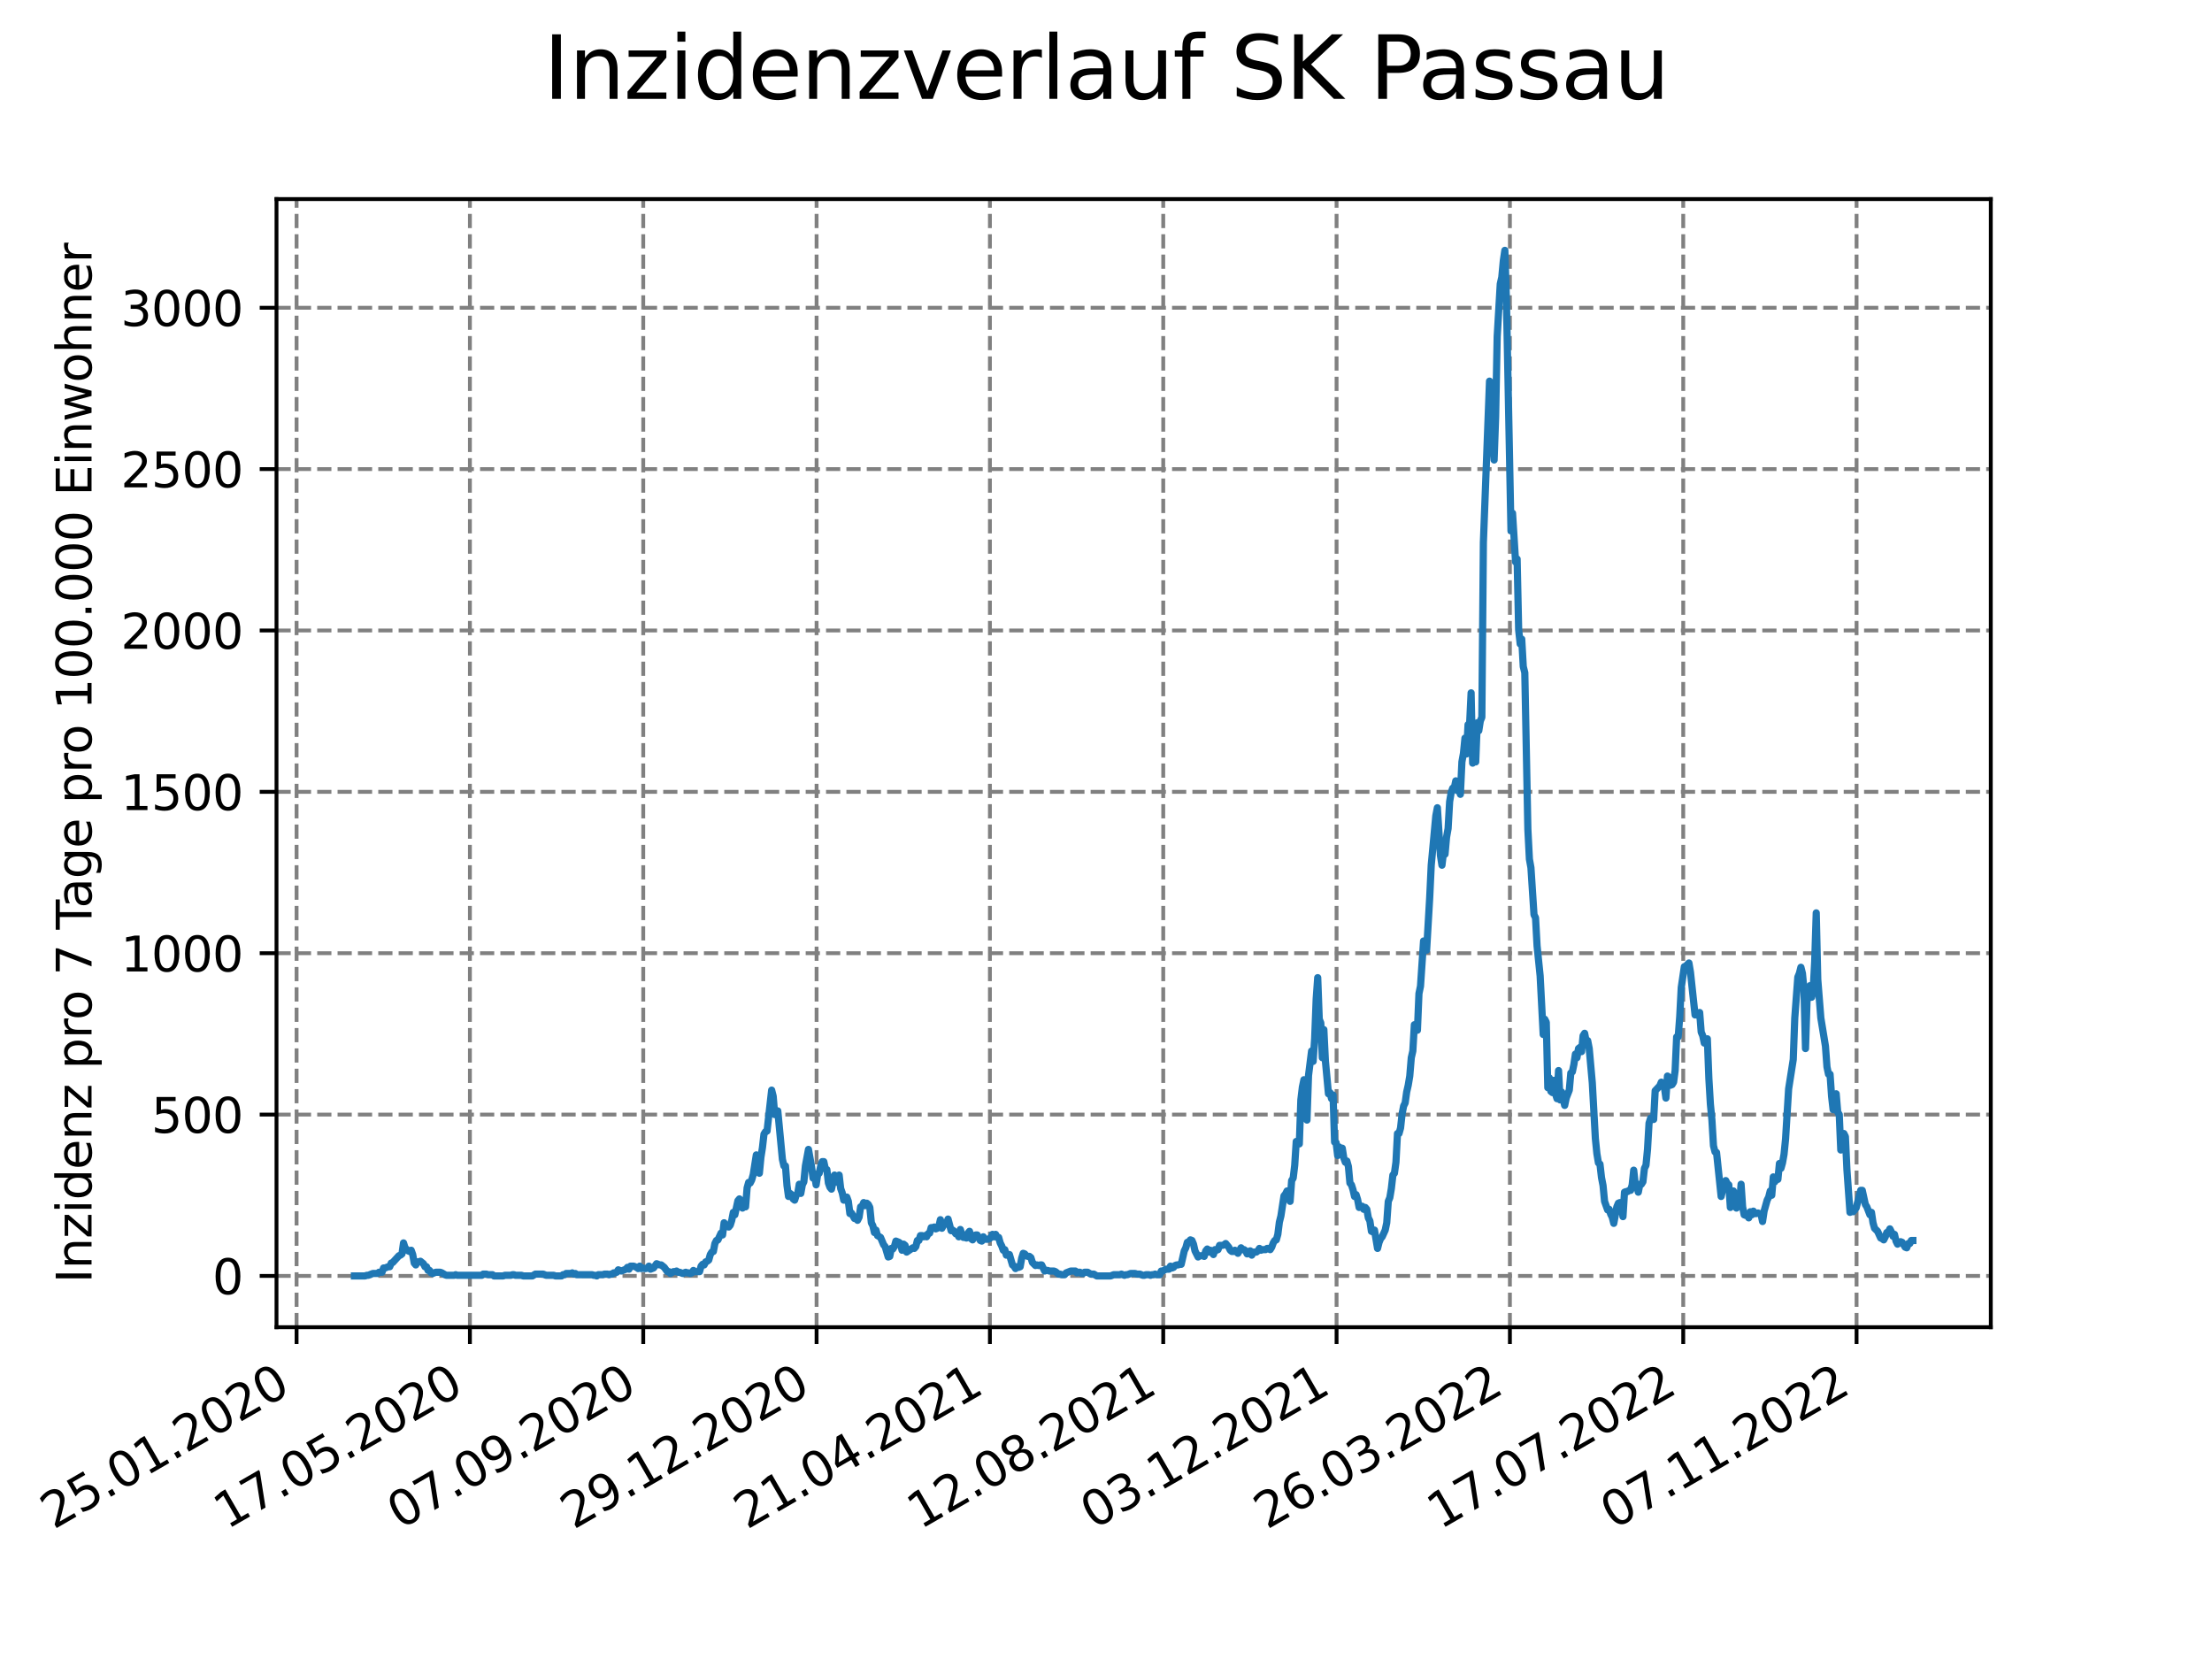 <?xml version="1.0" encoding="utf-8" standalone="no"?>
<!DOCTYPE svg PUBLIC "-//W3C//DTD SVG 1.1//EN"
  "http://www.w3.org/Graphics/SVG/1.1/DTD/svg11.dtd">
<svg xmlns:xlink="http://www.w3.org/1999/xlink" width="460.8pt" height="345.6pt" viewBox="0 0 460.8 345.6" xmlns="http://www.w3.org/2000/svg" version="1.1">
 <defs>
  <style type="text/css">*{stroke-linejoin: round; stroke-linecap: butt}</style>
 </defs>
 <g id="figure_1">
  <g id="patch_1">
   <path d="M 0 345.6 
L 460.8 345.6 
L 460.8 0 
L 0 0 
z
" style="fill: #ffffff"/>
  </g>
  <g id="axes_1">
   <g id="patch_2">
    <path d="M 57.6 276.48 
L 414.72 276.48 
L 414.72 41.472 
L 57.6 41.472 
z
" style="fill: #ffffff"/>
   </g>
   <g id="matplotlib.axis_1">
    <g id="xtick_1">
     <g id="line2d_1">
      <path d="M 61.783 276.48 
L 61.783 41.472 
" clip-path="url(#p99018f2824)" style="fill: none; stroke-dasharray: 2.96,1.28; stroke-dashoffset: 0; stroke: #808080; stroke-width: 0.8"/>
     </g>
     <g id="line2d_2">
      <defs>
       <path id="me0a39a9fc8" d="M 0 0 
L 0 3.5 
" style="stroke: #000000; stroke-width: 0.8"/>
      </defs>
      <g>
       <use xlink:href="#me0a39a9fc8" x="61.783" y="276.48" style="stroke: #000000; stroke-width: 0.8"/>
      </g>
     </g>
     <g id="text_1">
      <!-- 25.01.2020 -->
      <g transform="translate(11.158 318.689) rotate(-30) scale(0.1 -0.1)">
       <defs>
        <path id="DejaVuSans-32" d="M 1228 531 
L 3431 531 
L 3431 0 
L 469 0 
L 469 531 
Q 828 903 1448 1529 
Q 2069 2156 2228 2338 
Q 2531 2678 2651 2914 
Q 2772 3150 2772 3378 
Q 2772 3750 2511 3984 
Q 2250 4219 1831 4219 
Q 1534 4219 1204 4116 
Q 875 4013 500 3803 
L 500 4441 
Q 881 4594 1212 4672 
Q 1544 4750 1819 4750 
Q 2544 4750 2975 4387 
Q 3406 4025 3406 3419 
Q 3406 3131 3298 2873 
Q 3191 2616 2906 2266 
Q 2828 2175 2409 1742 
Q 1991 1309 1228 531 
z
" transform="scale(0.016)"/>
        <path id="DejaVuSans-35" d="M 691 4666 
L 3169 4666 
L 3169 4134 
L 1269 4134 
L 1269 2991 
Q 1406 3038 1543 3061 
Q 1681 3084 1819 3084 
Q 2600 3084 3056 2656 
Q 3513 2228 3513 1497 
Q 3513 744 3044 326 
Q 2575 -91 1722 -91 
Q 1428 -91 1123 -41 
Q 819 9 494 109 
L 494 744 
Q 775 591 1075 516 
Q 1375 441 1709 441 
Q 2250 441 2565 725 
Q 2881 1009 2881 1497 
Q 2881 1984 2565 2268 
Q 2250 2553 1709 2553 
Q 1456 2553 1204 2497 
Q 953 2441 691 2322 
L 691 4666 
z
" transform="scale(0.016)"/>
        <path id="DejaVuSans-2e" d="M 684 794 
L 1344 794 
L 1344 0 
L 684 0 
L 684 794 
z
" transform="scale(0.016)"/>
        <path id="DejaVuSans-30" d="M 2034 4250 
Q 1547 4250 1301 3770 
Q 1056 3291 1056 2328 
Q 1056 1369 1301 889 
Q 1547 409 2034 409 
Q 2525 409 2770 889 
Q 3016 1369 3016 2328 
Q 3016 3291 2770 3770 
Q 2525 4250 2034 4250 
z
M 2034 4750 
Q 2819 4750 3233 4129 
Q 3647 3509 3647 2328 
Q 3647 1150 3233 529 
Q 2819 -91 2034 -91 
Q 1250 -91 836 529 
Q 422 1150 422 2328 
Q 422 3509 836 4129 
Q 1250 4750 2034 4750 
z
" transform="scale(0.016)"/>
        <path id="DejaVuSans-31" d="M 794 531 
L 1825 531 
L 1825 4091 
L 703 3866 
L 703 4441 
L 1819 4666 
L 2450 4666 
L 2450 531 
L 3481 531 
L 3481 0 
L 794 0 
L 794 531 
z
" transform="scale(0.016)"/>
       </defs>
       <use xlink:href="#DejaVuSans-32"/>
       <use xlink:href="#DejaVuSans-35" x="63.623"/>
       <use xlink:href="#DejaVuSans-2e" x="127.246"/>
       <use xlink:href="#DejaVuSans-30" x="159.033"/>
       <use xlink:href="#DejaVuSans-31" x="222.656"/>
       <use xlink:href="#DejaVuSans-2e" x="286.279"/>
       <use xlink:href="#DejaVuSans-32" x="318.066"/>
       <use xlink:href="#DejaVuSans-30" x="381.689"/>
       <use xlink:href="#DejaVuSans-32" x="445.312"/>
       <use xlink:href="#DejaVuSans-30" x="508.936"/>
      </g>
     </g>
    </g>
    <g id="xtick_2">
     <g id="line2d_3">
      <path d="M 97.892 276.48 
L 97.892 41.472 
" clip-path="url(#p99018f2824)" style="fill: none; stroke-dasharray: 2.96,1.28; stroke-dashoffset: 0; stroke: #808080; stroke-width: 0.8"/>
     </g>
     <g id="line2d_4">
      <g>
       <use xlink:href="#me0a39a9fc8" x="97.892" y="276.48" style="stroke: #000000; stroke-width: 0.8"/>
      </g>
     </g>
     <g id="text_2">
      <!-- 17.05.2020 -->
      <g transform="translate(47.266 318.689) rotate(-30) scale(0.1 -0.1)">
       <defs>
        <path id="DejaVuSans-37" d="M 525 4666 
L 3525 4666 
L 3525 4397 
L 1831 0 
L 1172 0 
L 2766 4134 
L 525 4134 
L 525 4666 
z
" transform="scale(0.016)"/>
       </defs>
       <use xlink:href="#DejaVuSans-31"/>
       <use xlink:href="#DejaVuSans-37" x="63.623"/>
       <use xlink:href="#DejaVuSans-2e" x="127.246"/>
       <use xlink:href="#DejaVuSans-30" x="159.033"/>
       <use xlink:href="#DejaVuSans-35" x="222.656"/>
       <use xlink:href="#DejaVuSans-2e" x="286.279"/>
       <use xlink:href="#DejaVuSans-32" x="318.066"/>
       <use xlink:href="#DejaVuSans-30" x="381.689"/>
       <use xlink:href="#DejaVuSans-32" x="445.312"/>
       <use xlink:href="#DejaVuSans-30" x="508.936"/>
      </g>
     </g>
    </g>
    <g id="xtick_3">
     <g id="line2d_5">
      <path d="M 134 276.48 
L 134 41.472 
" clip-path="url(#p99018f2824)" style="fill: none; stroke-dasharray: 2.96,1.28; stroke-dashoffset: 0; stroke: #808080; stroke-width: 0.8"/>
     </g>
     <g id="line2d_6">
      <g>
       <use xlink:href="#me0a39a9fc8" x="134" y="276.48" style="stroke: #000000; stroke-width: 0.8"/>
      </g>
     </g>
     <g id="text_3">
      <!-- 07.09.2020 -->
      <g transform="translate(83.375 318.689) rotate(-30) scale(0.1 -0.1)">
       <defs>
        <path id="DejaVuSans-39" d="M 703 97 
L 703 672 
Q 941 559 1184 500 
Q 1428 441 1663 441 
Q 2288 441 2617 861 
Q 2947 1281 2994 2138 
Q 2813 1869 2534 1725 
Q 2256 1581 1919 1581 
Q 1219 1581 811 2004 
Q 403 2428 403 3163 
Q 403 3881 828 4315 
Q 1253 4750 1959 4750 
Q 2769 4750 3195 4129 
Q 3622 3509 3622 2328 
Q 3622 1225 3098 567 
Q 2575 -91 1691 -91 
Q 1453 -91 1209 -44 
Q 966 3 703 97 
z
M 1959 2075 
Q 2384 2075 2632 2365 
Q 2881 2656 2881 3163 
Q 2881 3666 2632 3958 
Q 2384 4250 1959 4250 
Q 1534 4250 1286 3958 
Q 1038 3666 1038 3163 
Q 1038 2656 1286 2365 
Q 1534 2075 1959 2075 
z
" transform="scale(0.016)"/>
       </defs>
       <use xlink:href="#DejaVuSans-30"/>
       <use xlink:href="#DejaVuSans-37" x="63.623"/>
       <use xlink:href="#DejaVuSans-2e" x="127.246"/>
       <use xlink:href="#DejaVuSans-30" x="159.033"/>
       <use xlink:href="#DejaVuSans-39" x="222.656"/>
       <use xlink:href="#DejaVuSans-2e" x="286.279"/>
       <use xlink:href="#DejaVuSans-32" x="318.066"/>
       <use xlink:href="#DejaVuSans-30" x="381.689"/>
       <use xlink:href="#DejaVuSans-32" x="445.312"/>
       <use xlink:href="#DejaVuSans-30" x="508.936"/>
      </g>
     </g>
    </g>
    <g id="xtick_4">
     <g id="line2d_7">
      <path d="M 170.108 276.48 
L 170.108 41.472 
" clip-path="url(#p99018f2824)" style="fill: none; stroke-dasharray: 2.96,1.28; stroke-dashoffset: 0; stroke: #808080; stroke-width: 0.8"/>
     </g>
     <g id="line2d_8">
      <g>
       <use xlink:href="#me0a39a9fc8" x="170.108" y="276.48" style="stroke: #000000; stroke-width: 0.8"/>
      </g>
     </g>
     <g id="text_4">
      <!-- 29.12.2020 -->
      <g transform="translate(119.483 318.689) rotate(-30) scale(0.1 -0.1)">
       <use xlink:href="#DejaVuSans-32"/>
       <use xlink:href="#DejaVuSans-39" x="63.623"/>
       <use xlink:href="#DejaVuSans-2e" x="127.246"/>
       <use xlink:href="#DejaVuSans-31" x="159.033"/>
       <use xlink:href="#DejaVuSans-32" x="222.656"/>
       <use xlink:href="#DejaVuSans-2e" x="286.279"/>
       <use xlink:href="#DejaVuSans-32" x="318.066"/>
       <use xlink:href="#DejaVuSans-30" x="381.689"/>
       <use xlink:href="#DejaVuSans-32" x="445.312"/>
       <use xlink:href="#DejaVuSans-30" x="508.936"/>
      </g>
     </g>
    </g>
    <g id="xtick_5">
     <g id="line2d_9">
      <path d="M 206.216 276.48 
L 206.216 41.472 
" clip-path="url(#p99018f2824)" style="fill: none; stroke-dasharray: 2.96,1.28; stroke-dashoffset: 0; stroke: #808080; stroke-width: 0.8"/>
     </g>
     <g id="line2d_10">
      <g>
       <use xlink:href="#me0a39a9fc8" x="206.216" y="276.48" style="stroke: #000000; stroke-width: 0.8"/>
      </g>
     </g>
     <g id="text_5">
      <!-- 21.04.2021 -->
      <g transform="translate(155.591 318.689) rotate(-30) scale(0.1 -0.1)">
       <defs>
        <path id="DejaVuSans-34" d="M 2419 4116 
L 825 1625 
L 2419 1625 
L 2419 4116 
z
M 2253 4666 
L 3047 4666 
L 3047 1625 
L 3713 1625 
L 3713 1100 
L 3047 1100 
L 3047 0 
L 2419 0 
L 2419 1100 
L 313 1100 
L 313 1709 
L 2253 4666 
z
" transform="scale(0.016)"/>
       </defs>
       <use xlink:href="#DejaVuSans-32"/>
       <use xlink:href="#DejaVuSans-31" x="63.623"/>
       <use xlink:href="#DejaVuSans-2e" x="127.246"/>
       <use xlink:href="#DejaVuSans-30" x="159.033"/>
       <use xlink:href="#DejaVuSans-34" x="222.656"/>
       <use xlink:href="#DejaVuSans-2e" x="286.279"/>
       <use xlink:href="#DejaVuSans-32" x="318.066"/>
       <use xlink:href="#DejaVuSans-30" x="381.689"/>
       <use xlink:href="#DejaVuSans-32" x="445.312"/>
       <use xlink:href="#DejaVuSans-31" x="508.936"/>
      </g>
     </g>
    </g>
    <g id="xtick_6">
     <g id="line2d_11">
      <path d="M 242.324 276.48 
L 242.324 41.472 
" clip-path="url(#p99018f2824)" style="fill: none; stroke-dasharray: 2.96,1.28; stroke-dashoffset: 0; stroke: #808080; stroke-width: 0.8"/>
     </g>
     <g id="line2d_12">
      <g>
       <use xlink:href="#me0a39a9fc8" x="242.324" y="276.48" style="stroke: #000000; stroke-width: 0.8"/>
      </g>
     </g>
     <g id="text_6">
      <!-- 12.08.2021 -->
      <g transform="translate(191.699 318.689) rotate(-30) scale(0.1 -0.1)">
       <defs>
        <path id="DejaVuSans-38" d="M 2034 2216 
Q 1584 2216 1326 1975 
Q 1069 1734 1069 1313 
Q 1069 891 1326 650 
Q 1584 409 2034 409 
Q 2484 409 2743 651 
Q 3003 894 3003 1313 
Q 3003 1734 2745 1975 
Q 2488 2216 2034 2216 
z
M 1403 2484 
Q 997 2584 770 2862 
Q 544 3141 544 3541 
Q 544 4100 942 4425 
Q 1341 4750 2034 4750 
Q 2731 4750 3128 4425 
Q 3525 4100 3525 3541 
Q 3525 3141 3298 2862 
Q 3072 2584 2669 2484 
Q 3125 2378 3379 2068 
Q 3634 1759 3634 1313 
Q 3634 634 3220 271 
Q 2806 -91 2034 -91 
Q 1263 -91 848 271 
Q 434 634 434 1313 
Q 434 1759 690 2068 
Q 947 2378 1403 2484 
z
M 1172 3481 
Q 1172 3119 1398 2916 
Q 1625 2713 2034 2713 
Q 2441 2713 2670 2916 
Q 2900 3119 2900 3481 
Q 2900 3844 2670 4047 
Q 2441 4250 2034 4250 
Q 1625 4250 1398 4047 
Q 1172 3844 1172 3481 
z
" transform="scale(0.016)"/>
       </defs>
       <use xlink:href="#DejaVuSans-31"/>
       <use xlink:href="#DejaVuSans-32" x="63.623"/>
       <use xlink:href="#DejaVuSans-2e" x="127.246"/>
       <use xlink:href="#DejaVuSans-30" x="159.033"/>
       <use xlink:href="#DejaVuSans-38" x="222.656"/>
       <use xlink:href="#DejaVuSans-2e" x="286.279"/>
       <use xlink:href="#DejaVuSans-32" x="318.066"/>
       <use xlink:href="#DejaVuSans-30" x="381.689"/>
       <use xlink:href="#DejaVuSans-32" x="445.312"/>
       <use xlink:href="#DejaVuSans-31" x="508.936"/>
      </g>
     </g>
    </g>
    <g id="xtick_7">
     <g id="line2d_13">
      <path d="M 278.433 276.48 
L 278.433 41.472 
" clip-path="url(#p99018f2824)" style="fill: none; stroke-dasharray: 2.96,1.28; stroke-dashoffset: 0; stroke: #808080; stroke-width: 0.8"/>
     </g>
     <g id="line2d_14">
      <g>
       <use xlink:href="#me0a39a9fc8" x="278.433" y="276.48" style="stroke: #000000; stroke-width: 0.8"/>
      </g>
     </g>
     <g id="text_7">
      <!-- 03.12.2021 -->
      <g transform="translate(227.808 318.689) rotate(-30) scale(0.1 -0.1)">
       <defs>
        <path id="DejaVuSans-33" d="M 2597 2516 
Q 3050 2419 3304 2112 
Q 3559 1806 3559 1356 
Q 3559 666 3084 287 
Q 2609 -91 1734 -91 
Q 1441 -91 1130 -33 
Q 819 25 488 141 
L 488 750 
Q 750 597 1062 519 
Q 1375 441 1716 441 
Q 2309 441 2620 675 
Q 2931 909 2931 1356 
Q 2931 1769 2642 2001 
Q 2353 2234 1838 2234 
L 1294 2234 
L 1294 2753 
L 1863 2753 
Q 2328 2753 2575 2939 
Q 2822 3125 2822 3475 
Q 2822 3834 2567 4026 
Q 2313 4219 1838 4219 
Q 1578 4219 1281 4162 
Q 984 4106 628 3988 
L 628 4550 
Q 988 4650 1302 4700 
Q 1616 4750 1894 4750 
Q 2613 4750 3031 4423 
Q 3450 4097 3450 3541 
Q 3450 3153 3228 2886 
Q 3006 2619 2597 2516 
z
" transform="scale(0.016)"/>
       </defs>
       <use xlink:href="#DejaVuSans-30"/>
       <use xlink:href="#DejaVuSans-33" x="63.623"/>
       <use xlink:href="#DejaVuSans-2e" x="127.246"/>
       <use xlink:href="#DejaVuSans-31" x="159.033"/>
       <use xlink:href="#DejaVuSans-32" x="222.656"/>
       <use xlink:href="#DejaVuSans-2e" x="286.279"/>
       <use xlink:href="#DejaVuSans-32" x="318.066"/>
       <use xlink:href="#DejaVuSans-30" x="381.689"/>
       <use xlink:href="#DejaVuSans-32" x="445.312"/>
       <use xlink:href="#DejaVuSans-31" x="508.936"/>
      </g>
     </g>
    </g>
    <g id="xtick_8">
     <g id="line2d_15">
      <path d="M 314.541 276.48 
L 314.541 41.472 
" clip-path="url(#p99018f2824)" style="fill: none; stroke-dasharray: 2.96,1.28; stroke-dashoffset: 0; stroke: #808080; stroke-width: 0.8"/>
     </g>
     <g id="line2d_16">
      <g>
       <use xlink:href="#me0a39a9fc8" x="314.541" y="276.48" style="stroke: #000000; stroke-width: 0.8"/>
      </g>
     </g>
     <g id="text_8">
      <!-- 26.03.2022 -->
      <g transform="translate(263.916 318.689) rotate(-30) scale(0.1 -0.1)">
       <defs>
        <path id="DejaVuSans-36" d="M 2113 2584 
Q 1688 2584 1439 2293 
Q 1191 2003 1191 1497 
Q 1191 994 1439 701 
Q 1688 409 2113 409 
Q 2538 409 2786 701 
Q 3034 994 3034 1497 
Q 3034 2003 2786 2293 
Q 2538 2584 2113 2584 
z
M 3366 4563 
L 3366 3988 
Q 3128 4100 2886 4159 
Q 2644 4219 2406 4219 
Q 1781 4219 1451 3797 
Q 1122 3375 1075 2522 
Q 1259 2794 1537 2939 
Q 1816 3084 2150 3084 
Q 2853 3084 3261 2657 
Q 3669 2231 3669 1497 
Q 3669 778 3244 343 
Q 2819 -91 2113 -91 
Q 1303 -91 875 529 
Q 447 1150 447 2328 
Q 447 3434 972 4092 
Q 1497 4750 2381 4750 
Q 2619 4750 2861 4703 
Q 3103 4656 3366 4563 
z
" transform="scale(0.016)"/>
       </defs>
       <use xlink:href="#DejaVuSans-32"/>
       <use xlink:href="#DejaVuSans-36" x="63.623"/>
       <use xlink:href="#DejaVuSans-2e" x="127.246"/>
       <use xlink:href="#DejaVuSans-30" x="159.033"/>
       <use xlink:href="#DejaVuSans-33" x="222.656"/>
       <use xlink:href="#DejaVuSans-2e" x="286.279"/>
       <use xlink:href="#DejaVuSans-32" x="318.066"/>
       <use xlink:href="#DejaVuSans-30" x="381.689"/>
       <use xlink:href="#DejaVuSans-32" x="445.312"/>
       <use xlink:href="#DejaVuSans-32" x="508.936"/>
      </g>
     </g>
    </g>
    <g id="xtick_9">
     <g id="line2d_17">
      <path d="M 350.649 276.48 
L 350.649 41.472 
" clip-path="url(#p99018f2824)" style="fill: none; stroke-dasharray: 2.96,1.28; stroke-dashoffset: 0; stroke: #808080; stroke-width: 0.8"/>
     </g>
     <g id="line2d_18">
      <g>
       <use xlink:href="#me0a39a9fc8" x="350.649" y="276.48" style="stroke: #000000; stroke-width: 0.8"/>
      </g>
     </g>
     <g id="text_9">
      <!-- 17.07.2022 -->
      <g transform="translate(300.024 318.689) rotate(-30) scale(0.1 -0.1)">
       <use xlink:href="#DejaVuSans-31"/>
       <use xlink:href="#DejaVuSans-37" x="63.623"/>
       <use xlink:href="#DejaVuSans-2e" x="127.246"/>
       <use xlink:href="#DejaVuSans-30" x="159.033"/>
       <use xlink:href="#DejaVuSans-37" x="222.656"/>
       <use xlink:href="#DejaVuSans-2e" x="286.279"/>
       <use xlink:href="#DejaVuSans-32" x="318.066"/>
       <use xlink:href="#DejaVuSans-30" x="381.689"/>
       <use xlink:href="#DejaVuSans-32" x="445.312"/>
       <use xlink:href="#DejaVuSans-32" x="508.936"/>
      </g>
     </g>
    </g>
    <g id="xtick_10">
     <g id="line2d_19">
      <path d="M 386.757 276.48 
L 386.757 41.472 
" clip-path="url(#p99018f2824)" style="fill: none; stroke-dasharray: 2.96,1.28; stroke-dashoffset: 0; stroke: #808080; stroke-width: 0.8"/>
     </g>
     <g id="line2d_20">
      <g>
       <use xlink:href="#me0a39a9fc8" x="386.757" y="276.48" style="stroke: #000000; stroke-width: 0.8"/>
      </g>
     </g>
     <g id="text_10">
      <!-- 07.11.2022 -->
      <g transform="translate(336.132 318.689) rotate(-30) scale(0.1 -0.1)">
       <use xlink:href="#DejaVuSans-30"/>
       <use xlink:href="#DejaVuSans-37" x="63.623"/>
       <use xlink:href="#DejaVuSans-2e" x="127.246"/>
       <use xlink:href="#DejaVuSans-31" x="159.033"/>
       <use xlink:href="#DejaVuSans-31" x="222.656"/>
       <use xlink:href="#DejaVuSans-2e" x="286.279"/>
       <use xlink:href="#DejaVuSans-32" x="318.066"/>
       <use xlink:href="#DejaVuSans-30" x="381.689"/>
       <use xlink:href="#DejaVuSans-32" x="445.312"/>
       <use xlink:href="#DejaVuSans-32" x="508.936"/>
      </g>
     </g>
    </g>
   </g>
   <g id="matplotlib.axis_2">
    <g id="ytick_1">
     <g id="line2d_21">
      <path d="M 57.6 265.798 
L 414.72 265.798 
" clip-path="url(#p99018f2824)" style="fill: none; stroke-dasharray: 2.96,1.28; stroke-dashoffset: 0; stroke: #808080; stroke-width: 0.8"/>
     </g>
     <g id="line2d_22">
      <defs>
       <path id="m831fd78cb9" d="M 0 0 
L -3.5 0 
" style="stroke: #000000; stroke-width: 0.8"/>
      </defs>
      <g>
       <use xlink:href="#m831fd78cb9" x="57.6" y="265.798" style="stroke: #000000; stroke-width: 0.8"/>
      </g>
     </g>
     <g id="text_11">
      <!-- 0 -->
      <g transform="translate(44.237 269.597) scale(0.1 -0.1)">
       <use xlink:href="#DejaVuSans-30"/>
      </g>
     </g>
    </g>
    <g id="ytick_2">
     <g id="line2d_23">
      <path d="M 57.6 232.183 
L 414.72 232.183 
" clip-path="url(#p99018f2824)" style="fill: none; stroke-dasharray: 2.96,1.28; stroke-dashoffset: 0; stroke: #808080; stroke-width: 0.8"/>
     </g>
     <g id="line2d_24">
      <g>
       <use xlink:href="#m831fd78cb9" x="57.6" y="232.183" style="stroke: #000000; stroke-width: 0.8"/>
      </g>
     </g>
     <g id="text_12">
      <!-- 500 -->
      <g transform="translate(31.512 235.983) scale(0.1 -0.1)">
       <use xlink:href="#DejaVuSans-35"/>
       <use xlink:href="#DejaVuSans-30" x="63.623"/>
       <use xlink:href="#DejaVuSans-30" x="127.246"/>
      </g>
     </g>
    </g>
    <g id="ytick_3">
     <g id="line2d_25">
      <path d="M 57.6 198.569 
L 414.72 198.569 
" clip-path="url(#p99018f2824)" style="fill: none; stroke-dasharray: 2.96,1.28; stroke-dashoffset: 0; stroke: #808080; stroke-width: 0.8"/>
     </g>
     <g id="line2d_26">
      <g>
       <use xlink:href="#m831fd78cb9" x="57.6" y="198.569" style="stroke: #000000; stroke-width: 0.8"/>
      </g>
     </g>
     <g id="text_13">
      <!-- 1000 -->
      <g transform="translate(25.15 202.368) scale(0.1 -0.1)">
       <use xlink:href="#DejaVuSans-31"/>
       <use xlink:href="#DejaVuSans-30" x="63.623"/>
       <use xlink:href="#DejaVuSans-30" x="127.246"/>
       <use xlink:href="#DejaVuSans-30" x="190.869"/>
      </g>
     </g>
    </g>
    <g id="ytick_4">
     <g id="line2d_27">
      <path d="M 57.6 164.954 
L 414.72 164.954 
" clip-path="url(#p99018f2824)" style="fill: none; stroke-dasharray: 2.96,1.28; stroke-dashoffset: 0; stroke: #808080; stroke-width: 0.8"/>
     </g>
     <g id="line2d_28">
      <g>
       <use xlink:href="#m831fd78cb9" x="57.6" y="164.954" style="stroke: #000000; stroke-width: 0.8"/>
      </g>
     </g>
     <g id="text_14">
      <!-- 1500 -->
      <g transform="translate(25.15 168.754) scale(0.1 -0.1)">
       <use xlink:href="#DejaVuSans-31"/>
       <use xlink:href="#DejaVuSans-35" x="63.623"/>
       <use xlink:href="#DejaVuSans-30" x="127.246"/>
       <use xlink:href="#DejaVuSans-30" x="190.869"/>
      </g>
     </g>
    </g>
    <g id="ytick_5">
     <g id="line2d_29">
      <path d="M 57.6 131.34 
L 414.72 131.34 
" clip-path="url(#p99018f2824)" style="fill: none; stroke-dasharray: 2.96,1.28; stroke-dashoffset: 0; stroke: #808080; stroke-width: 0.8"/>
     </g>
     <g id="line2d_30">
      <g>
       <use xlink:href="#m831fd78cb9" x="57.6" y="131.34" style="stroke: #000000; stroke-width: 0.8"/>
      </g>
     </g>
     <g id="text_15">
      <!-- 2000 -->
      <g transform="translate(25.15 135.139) scale(0.1 -0.1)">
       <use xlink:href="#DejaVuSans-32"/>
       <use xlink:href="#DejaVuSans-30" x="63.623"/>
       <use xlink:href="#DejaVuSans-30" x="127.246"/>
       <use xlink:href="#DejaVuSans-30" x="190.869"/>
      </g>
     </g>
    </g>
    <g id="ytick_6">
     <g id="line2d_31">
      <path d="M 57.6 97.725 
L 414.72 97.725 
" clip-path="url(#p99018f2824)" style="fill: none; stroke-dasharray: 2.96,1.28; stroke-dashoffset: 0; stroke: #808080; stroke-width: 0.8"/>
     </g>
     <g id="line2d_32">
      <g>
       <use xlink:href="#m831fd78cb9" x="57.6" y="97.725" style="stroke: #000000; stroke-width: 0.8"/>
      </g>
     </g>
     <g id="text_16">
      <!-- 2500 -->
      <g transform="translate(25.15 101.525) scale(0.1 -0.1)">
       <use xlink:href="#DejaVuSans-32"/>
       <use xlink:href="#DejaVuSans-35" x="63.623"/>
       <use xlink:href="#DejaVuSans-30" x="127.246"/>
       <use xlink:href="#DejaVuSans-30" x="190.869"/>
      </g>
     </g>
    </g>
    <g id="ytick_7">
     <g id="line2d_33">
      <path d="M 57.6 64.111 
L 414.72 64.111 
" clip-path="url(#p99018f2824)" style="fill: none; stroke-dasharray: 2.96,1.28; stroke-dashoffset: 0; stroke: #808080; stroke-width: 0.8"/>
     </g>
     <g id="line2d_34">
      <g>
       <use xlink:href="#m831fd78cb9" x="57.6" y="64.111" style="stroke: #000000; stroke-width: 0.8"/>
      </g>
     </g>
     <g id="text_17">
      <!-- 3000 -->
      <g transform="translate(25.15 67.91) scale(0.1 -0.1)">
       <use xlink:href="#DejaVuSans-33"/>
       <use xlink:href="#DejaVuSans-30" x="63.623"/>
       <use xlink:href="#DejaVuSans-30" x="127.246"/>
       <use xlink:href="#DejaVuSans-30" x="190.869"/>
      </g>
     </g>
    </g>
    <g id="text_18">
     <!-- Inzidenz pro 7 Tage pro 100.000 Einwohner -->
     <g transform="translate(19.07 267.301) rotate(-90) scale(0.1 -0.1)">
      <defs>
       <path id="DejaVuSans-49" d="M 628 4666 
L 1259 4666 
L 1259 0 
L 628 0 
L 628 4666 
z
" transform="scale(0.016)"/>
       <path id="DejaVuSans-6e" d="M 3513 2113 
L 3513 0 
L 2938 0 
L 2938 2094 
Q 2938 2591 2744 2837 
Q 2550 3084 2163 3084 
Q 1697 3084 1428 2787 
Q 1159 2491 1159 1978 
L 1159 0 
L 581 0 
L 581 3500 
L 1159 3500 
L 1159 2956 
Q 1366 3272 1645 3428 
Q 1925 3584 2291 3584 
Q 2894 3584 3203 3211 
Q 3513 2838 3513 2113 
z
" transform="scale(0.016)"/>
       <path id="DejaVuSans-7a" d="M 353 3500 
L 3084 3500 
L 3084 2975 
L 922 459 
L 3084 459 
L 3084 0 
L 275 0 
L 275 525 
L 2438 3041 
L 353 3041 
L 353 3500 
z
" transform="scale(0.016)"/>
       <path id="DejaVuSans-69" d="M 603 3500 
L 1178 3500 
L 1178 0 
L 603 0 
L 603 3500 
z
M 603 4863 
L 1178 4863 
L 1178 4134 
L 603 4134 
L 603 4863 
z
" transform="scale(0.016)"/>
       <path id="DejaVuSans-64" d="M 2906 2969 
L 2906 4863 
L 3481 4863 
L 3481 0 
L 2906 0 
L 2906 525 
Q 2725 213 2448 61 
Q 2172 -91 1784 -91 
Q 1150 -91 751 415 
Q 353 922 353 1747 
Q 353 2572 751 3078 
Q 1150 3584 1784 3584 
Q 2172 3584 2448 3432 
Q 2725 3281 2906 2969 
z
M 947 1747 
Q 947 1113 1208 752 
Q 1469 391 1925 391 
Q 2381 391 2643 752 
Q 2906 1113 2906 1747 
Q 2906 2381 2643 2742 
Q 2381 3103 1925 3103 
Q 1469 3103 1208 2742 
Q 947 2381 947 1747 
z
" transform="scale(0.016)"/>
       <path id="DejaVuSans-65" d="M 3597 1894 
L 3597 1613 
L 953 1613 
Q 991 1019 1311 708 
Q 1631 397 2203 397 
Q 2534 397 2845 478 
Q 3156 559 3463 722 
L 3463 178 
Q 3153 47 2828 -22 
Q 2503 -91 2169 -91 
Q 1331 -91 842 396 
Q 353 884 353 1716 
Q 353 2575 817 3079 
Q 1281 3584 2069 3584 
Q 2775 3584 3186 3129 
Q 3597 2675 3597 1894 
z
M 3022 2063 
Q 3016 2534 2758 2815 
Q 2500 3097 2075 3097 
Q 1594 3097 1305 2825 
Q 1016 2553 972 2059 
L 3022 2063 
z
" transform="scale(0.016)"/>
       <path id="DejaVuSans-20" transform="scale(0.016)"/>
       <path id="DejaVuSans-70" d="M 1159 525 
L 1159 -1331 
L 581 -1331 
L 581 3500 
L 1159 3500 
L 1159 2969 
Q 1341 3281 1617 3432 
Q 1894 3584 2278 3584 
Q 2916 3584 3314 3078 
Q 3713 2572 3713 1747 
Q 3713 922 3314 415 
Q 2916 -91 2278 -91 
Q 1894 -91 1617 61 
Q 1341 213 1159 525 
z
M 3116 1747 
Q 3116 2381 2855 2742 
Q 2594 3103 2138 3103 
Q 1681 3103 1420 2742 
Q 1159 2381 1159 1747 
Q 1159 1113 1420 752 
Q 1681 391 2138 391 
Q 2594 391 2855 752 
Q 3116 1113 3116 1747 
z
" transform="scale(0.016)"/>
       <path id="DejaVuSans-72" d="M 2631 2963 
Q 2534 3019 2420 3045 
Q 2306 3072 2169 3072 
Q 1681 3072 1420 2755 
Q 1159 2438 1159 1844 
L 1159 0 
L 581 0 
L 581 3500 
L 1159 3500 
L 1159 2956 
Q 1341 3275 1631 3429 
Q 1922 3584 2338 3584 
Q 2397 3584 2469 3576 
Q 2541 3569 2628 3553 
L 2631 2963 
z
" transform="scale(0.016)"/>
       <path id="DejaVuSans-6f" d="M 1959 3097 
Q 1497 3097 1228 2736 
Q 959 2375 959 1747 
Q 959 1119 1226 758 
Q 1494 397 1959 397 
Q 2419 397 2687 759 
Q 2956 1122 2956 1747 
Q 2956 2369 2687 2733 
Q 2419 3097 1959 3097 
z
M 1959 3584 
Q 2709 3584 3137 3096 
Q 3566 2609 3566 1747 
Q 3566 888 3137 398 
Q 2709 -91 1959 -91 
Q 1206 -91 779 398 
Q 353 888 353 1747 
Q 353 2609 779 3096 
Q 1206 3584 1959 3584 
z
" transform="scale(0.016)"/>
       <path id="DejaVuSans-54" d="M -19 4666 
L 3928 4666 
L 3928 4134 
L 2272 4134 
L 2272 0 
L 1638 0 
L 1638 4134 
L -19 4134 
L -19 4666 
z
" transform="scale(0.016)"/>
       <path id="DejaVuSans-61" d="M 2194 1759 
Q 1497 1759 1228 1600 
Q 959 1441 959 1056 
Q 959 750 1161 570 
Q 1363 391 1709 391 
Q 2188 391 2477 730 
Q 2766 1069 2766 1631 
L 2766 1759 
L 2194 1759 
z
M 3341 1997 
L 3341 0 
L 2766 0 
L 2766 531 
Q 2569 213 2275 61 
Q 1981 -91 1556 -91 
Q 1019 -91 701 211 
Q 384 513 384 1019 
Q 384 1609 779 1909 
Q 1175 2209 1959 2209 
L 2766 2209 
L 2766 2266 
Q 2766 2663 2505 2880 
Q 2244 3097 1772 3097 
Q 1472 3097 1187 3025 
Q 903 2953 641 2809 
L 641 3341 
Q 956 3463 1253 3523 
Q 1550 3584 1831 3584 
Q 2591 3584 2966 3190 
Q 3341 2797 3341 1997 
z
" transform="scale(0.016)"/>
       <path id="DejaVuSans-67" d="M 2906 1791 
Q 2906 2416 2648 2759 
Q 2391 3103 1925 3103 
Q 1463 3103 1205 2759 
Q 947 2416 947 1791 
Q 947 1169 1205 825 
Q 1463 481 1925 481 
Q 2391 481 2648 825 
Q 2906 1169 2906 1791 
z
M 3481 434 
Q 3481 -459 3084 -895 
Q 2688 -1331 1869 -1331 
Q 1566 -1331 1297 -1286 
Q 1028 -1241 775 -1147 
L 775 -588 
Q 1028 -725 1275 -790 
Q 1522 -856 1778 -856 
Q 2344 -856 2625 -561 
Q 2906 -266 2906 331 
L 2906 616 
Q 2728 306 2450 153 
Q 2172 0 1784 0 
Q 1141 0 747 490 
Q 353 981 353 1791 
Q 353 2603 747 3093 
Q 1141 3584 1784 3584 
Q 2172 3584 2450 3431 
Q 2728 3278 2906 2969 
L 2906 3500 
L 3481 3500 
L 3481 434 
z
" transform="scale(0.016)"/>
       <path id="DejaVuSans-45" d="M 628 4666 
L 3578 4666 
L 3578 4134 
L 1259 4134 
L 1259 2753 
L 3481 2753 
L 3481 2222 
L 1259 2222 
L 1259 531 
L 3634 531 
L 3634 0 
L 628 0 
L 628 4666 
z
" transform="scale(0.016)"/>
       <path id="DejaVuSans-77" d="M 269 3500 
L 844 3500 
L 1563 769 
L 2278 3500 
L 2956 3500 
L 3675 769 
L 4391 3500 
L 4966 3500 
L 4050 0 
L 3372 0 
L 2619 2869 
L 1863 0 
L 1184 0 
L 269 3500 
z
" transform="scale(0.016)"/>
       <path id="DejaVuSans-68" d="M 3513 2113 
L 3513 0 
L 2938 0 
L 2938 2094 
Q 2938 2591 2744 2837 
Q 2550 3084 2163 3084 
Q 1697 3084 1428 2787 
Q 1159 2491 1159 1978 
L 1159 0 
L 581 0 
L 581 4863 
L 1159 4863 
L 1159 2956 
Q 1366 3272 1645 3428 
Q 1925 3584 2291 3584 
Q 2894 3584 3203 3211 
Q 3513 2838 3513 2113 
z
" transform="scale(0.016)"/>
      </defs>
      <use xlink:href="#DejaVuSans-49"/>
      <use xlink:href="#DejaVuSans-6e" x="29.492"/>
      <use xlink:href="#DejaVuSans-7a" x="92.871"/>
      <use xlink:href="#DejaVuSans-69" x="145.361"/>
      <use xlink:href="#DejaVuSans-64" x="173.145"/>
      <use xlink:href="#DejaVuSans-65" x="236.621"/>
      <use xlink:href="#DejaVuSans-6e" x="298.145"/>
      <use xlink:href="#DejaVuSans-7a" x="361.523"/>
      <use xlink:href="#DejaVuSans-20" x="414.014"/>
      <use xlink:href="#DejaVuSans-70" x="445.801"/>
      <use xlink:href="#DejaVuSans-72" x="509.277"/>
      <use xlink:href="#DejaVuSans-6f" x="548.141"/>
      <use xlink:href="#DejaVuSans-20" x="609.322"/>
      <use xlink:href="#DejaVuSans-37" x="641.109"/>
      <use xlink:href="#DejaVuSans-20" x="704.732"/>
      <use xlink:href="#DejaVuSans-54" x="736.52"/>
      <use xlink:href="#DejaVuSans-61" x="781.104"/>
      <use xlink:href="#DejaVuSans-67" x="842.383"/>
      <use xlink:href="#DejaVuSans-65" x="905.859"/>
      <use xlink:href="#DejaVuSans-20" x="967.383"/>
      <use xlink:href="#DejaVuSans-70" x="999.17"/>
      <use xlink:href="#DejaVuSans-72" x="1062.646"/>
      <use xlink:href="#DejaVuSans-6f" x="1101.51"/>
      <use xlink:href="#DejaVuSans-20" x="1162.691"/>
      <use xlink:href="#DejaVuSans-31" x="1194.479"/>
      <use xlink:href="#DejaVuSans-30" x="1258.102"/>
      <use xlink:href="#DejaVuSans-30" x="1321.725"/>
      <use xlink:href="#DejaVuSans-2e" x="1385.348"/>
      <use xlink:href="#DejaVuSans-30" x="1417.135"/>
      <use xlink:href="#DejaVuSans-30" x="1480.758"/>
      <use xlink:href="#DejaVuSans-30" x="1544.381"/>
      <use xlink:href="#DejaVuSans-20" x="1608.004"/>
      <use xlink:href="#DejaVuSans-45" x="1639.791"/>
      <use xlink:href="#DejaVuSans-69" x="1702.975"/>
      <use xlink:href="#DejaVuSans-6e" x="1730.758"/>
      <use xlink:href="#DejaVuSans-77" x="1794.137"/>
      <use xlink:href="#DejaVuSans-6f" x="1875.924"/>
      <use xlink:href="#DejaVuSans-68" x="1937.105"/>
      <use xlink:href="#DejaVuSans-6e" x="2000.484"/>
      <use xlink:href="#DejaVuSans-65" x="2063.863"/>
      <use xlink:href="#DejaVuSans-72" x="2125.387"/>
     </g>
    </g>
   </g>
   <g id="line2d_35">
    <path d="M 73.833 265.798 
L 76.07 265.798 
L 76.389 265.67 
L 76.709 265.67 
L 77.667 265.289 
L 78.626 265.289 
L 78.945 265.034 
L 79.584 265.034 
L 79.904 264.143 
L 80.224 264.143 
L 80.863 263.888 
L 81.182 263.888 
L 81.502 263.124 
L 81.821 262.997 
L 83.099 261.596 
L 83.419 261.469 
L 83.739 261.214 
L 84.058 258.923 
L 84.378 259.941 
L 85.017 260.578 
L 85.336 260.705 
L 85.656 260.45 
L 85.975 261.342 
L 86.295 263.124 
L 86.614 263.506 
L 86.934 262.869 
L 87.253 262.869 
L 87.573 262.742 
L 88.212 263.251 
L 88.532 263.888 
L 88.851 263.888 
L 89.171 264.652 
L 89.49 264.652 
L 89.81 265.161 
L 90.129 265.289 
L 90.768 265.034 
L 91.727 265.034 
L 92.047 265.161 
L 92.686 265.543 
L 93.005 265.67 
L 94.603 265.67 
L 94.922 265.543 
L 95.242 265.67 
L 100.355 265.67 
L 100.674 265.416 
L 101.313 265.416 
L 101.633 265.543 
L 102.591 265.543 
L 102.911 265.798 
L 104.828 265.798 
L 105.148 265.67 
L 106.426 265.67 
L 106.746 265.543 
L 107.065 265.543 
L 107.385 265.67 
L 108.663 265.67 
L 108.982 265.798 
L 110.9 265.798 
L 111.539 265.416 
L 113.136 265.416 
L 113.775 265.67 
L 115.373 265.67 
L 115.693 265.798 
L 116.971 265.798 
L 117.29 265.543 
L 117.61 265.543 
L 117.93 265.289 
L 118.888 265.289 
L 119.208 265.161 
L 119.527 265.416 
L 119.847 265.289 
L 120.166 265.543 
L 123.362 265.543 
L 123.681 265.67 
L 124.001 265.67 
L 124.32 265.798 
L 124.64 265.543 
L 125.599 265.543 
L 125.918 265.416 
L 126.557 265.416 
L 126.877 265.543 
L 127.196 265.416 
L 127.516 265.416 
L 127.835 265.161 
L 128.155 265.161 
L 128.474 265.034 
L 128.794 264.525 
L 129.433 264.779 
L 130.392 264.397 
L 130.711 264.015 
L 131.031 264.397 
L 131.35 263.761 
L 131.989 263.761 
L 132.628 264.015 
L 132.948 264.27 
L 133.268 263.761 
L 133.587 264.27 
L 133.907 264.143 
L 134.226 264.27 
L 134.546 264.27 
L 134.865 264.143 
L 135.185 263.761 
L 135.504 264.397 
L 136.143 264.143 
L 136.782 263.251 
L 137.422 263.506 
L 137.741 263.506 
L 138.38 264.015 
L 139.019 264.907 
L 139.339 264.907 
L 139.658 265.289 
L 140.297 264.907 
L 140.617 264.907 
L 140.937 264.779 
L 141.256 265.034 
L 141.576 265.034 
L 142.215 265.289 
L 142.854 265.034 
L 143.173 265.161 
L 143.493 265.161 
L 143.812 265.289 
L 144.132 265.161 
L 144.451 264.652 
L 144.771 264.907 
L 145.73 264.907 
L 146.049 263.761 
L 146.369 263.379 
L 146.688 263.506 
L 147.008 262.869 
L 147.327 262.742 
L 147.647 262.487 
L 147.966 261.342 
L 148.286 260.832 
L 148.606 260.705 
L 148.925 259.05 
L 149.245 258.413 
L 149.564 258.286 
L 150.203 256.885 
L 150.523 257.267 
L 150.842 254.721 
L 151.162 255.358 
L 151.801 255.612 
L 152.12 255.23 
L 152.44 254.212 
L 152.76 252.556 
L 153.079 253.066 
L 153.718 250.137 
L 154.038 249.755 
L 154.357 250.137 
L 154.677 251.665 
L 154.996 250.519 
L 155.316 251.411 
L 155.635 247.464 
L 155.955 246.318 
L 156.275 246.445 
L 156.594 245.809 
L 156.914 244.663 
L 157.553 240.588 
L 158.192 244.408 
L 158.511 241.098 
L 158.831 239.061 
L 159.15 236.259 
L 159.47 235.75 
L 159.789 235.623 
L 160.748 227.092 
L 161.068 228.366 
L 161.387 232.185 
L 161.707 231.421 
L 162.026 231.421 
L 162.985 241.48 
L 163.304 242.88 
L 163.624 242.88 
L 163.944 246.954 
L 164.263 249.246 
L 164.583 248.61 
L 164.902 248.864 
L 165.222 249.755 
L 165.541 250.01 
L 165.861 248.992 
L 166.18 248.61 
L 166.5 246.7 
L 166.819 248.61 
L 167.139 246.827 
L 167.458 246.19 
L 167.778 242.88 
L 168.417 239.442 
L 169.056 243.007 
L 169.376 245.427 
L 169.695 244.79 
L 170.015 246.827 
L 170.334 244.663 
L 170.654 244.408 
L 170.973 242.88 
L 171.293 241.989 
L 171.613 241.989 
L 171.932 243.517 
L 172.252 243.644 
L 172.571 246.445 
L 172.891 247.336 
L 173.21 247.718 
L 173.849 244.79 
L 174.488 246.318 
L 174.808 244.79 
L 175.128 247.591 
L 175.447 248.482 
L 175.767 250.01 
L 176.086 250.01 
L 176.406 249.373 
L 176.725 250.265 
L 177.045 252.811 
L 177.364 252.684 
L 178.003 253.83 
L 178.323 253.83 
L 178.642 254.212 
L 178.962 253.575 
L 179.282 251.411 
L 179.601 251.283 
L 179.921 250.519 
L 180.24 251.156 
L 180.56 250.647 
L 180.879 250.901 
L 181.199 251.538 
L 181.518 254.721 
L 181.838 255.358 
L 182.157 256.758 
L 182.477 256.249 
L 182.797 257.395 
L 183.436 257.777 
L 184.075 259.304 
L 184.394 259.686 
L 185.033 261.851 
L 185.353 261.724 
L 185.672 260.068 
L 185.992 260.196 
L 186.311 259.686 
L 186.631 258.541 
L 187.27 258.795 
L 187.59 259.05 
L 187.909 260.45 
L 188.229 259.177 
L 188.548 259.432 
L 188.868 260.832 
L 190.146 259.941 
L 190.466 260.068 
L 190.785 259.686 
L 191.105 258.413 
L 191.424 258.413 
L 191.744 257.395 
L 192.063 257.395 
L 192.383 257.649 
L 192.702 257.395 
L 193.022 257.649 
L 193.341 257.013 
L 193.661 256.885 
L 193.98 255.74 
L 194.3 255.74 
L 194.62 255.612 
L 194.939 255.994 
L 195.259 255.867 
L 195.578 255.485 
L 195.898 254.084 
L 196.217 255.867 
L 196.856 254.721 
L 197.176 254.848 
L 197.495 253.957 
L 198.135 256.376 
L 198.454 256.249 
L 198.774 256.503 
L 199.093 257.013 
L 199.413 257.013 
L 199.732 257.649 
L 200.052 256.121 
L 200.371 257.14 
L 200.691 257.777 
L 201.01 257.777 
L 201.33 257.904 
L 201.649 256.885 
L 201.969 256.503 
L 202.289 258.031 
L 202.608 258.286 
L 202.928 257.395 
L 203.247 257.267 
L 203.567 257.267 
L 204.206 258.413 
L 204.525 258.541 
L 204.845 257.649 
L 205.164 258.159 
L 205.804 258.159 
L 206.123 258.031 
L 206.443 257.777 
L 206.762 257.14 
L 207.082 257.649 
L 207.401 257.14 
L 207.721 257.777 
L 208.04 257.777 
L 208.36 258.923 
L 208.679 259.559 
L 208.999 260.45 
L 209.318 260.323 
L 209.638 261.469 
L 209.958 261.342 
L 210.277 261.342 
L 210.916 263.506 
L 211.236 263.761 
L 211.555 264.27 
L 211.875 263.888 
L 212.194 264.015 
L 212.514 263.888 
L 212.833 262.106 
L 213.153 261.087 
L 213.473 261.214 
L 213.792 261.596 
L 214.112 261.724 
L 214.431 261.724 
L 214.751 261.978 
L 215.07 262.997 
L 215.709 263.633 
L 216.029 263.506 
L 216.348 263.633 
L 216.668 263.506 
L 216.987 263.506 
L 217.627 264.779 
L 217.946 264.652 
L 218.266 264.652 
L 218.585 264.779 
L 219.544 264.779 
L 219.863 264.907 
L 220.502 265.416 
L 220.822 265.416 
L 221.142 265.543 
L 221.781 265.543 
L 222.1 265.161 
L 223.059 264.779 
L 224.017 264.779 
L 224.337 265.161 
L 224.656 265.034 
L 224.976 265.034 
L 225.296 265.289 
L 225.615 265.289 
L 225.935 265.034 
L 226.574 265.034 
L 227.213 265.416 
L 227.852 265.416 
L 228.491 265.798 
L 231.367 265.798 
L 232.006 265.543 
L 233.284 265.543 
L 233.604 265.416 
L 234.243 265.67 
L 234.562 265.543 
L 234.882 265.543 
L 235.521 265.289 
L 236.48 265.289 
L 236.799 265.416 
L 237.438 265.416 
L 238.077 265.67 
L 238.397 265.67 
L 238.716 265.543 
L 239.355 265.543 
L 239.675 265.67 
L 239.995 265.543 
L 240.314 265.543 
L 240.634 265.416 
L 240.953 265.543 
L 241.592 265.543 
L 241.912 264.779 
L 242.231 264.779 
L 242.87 264.397 
L 243.509 264.397 
L 243.829 263.761 
L 244.149 264.143 
L 244.468 264.015 
L 244.788 263.633 
L 245.107 263.506 
L 245.427 263.506 
L 245.746 263.379 
L 246.066 263.379 
L 246.705 260.578 
L 247.024 259.941 
L 247.344 258.795 
L 247.664 258.668 
L 247.983 258.286 
L 248.303 258.413 
L 248.622 259.177 
L 248.942 260.578 
L 249.581 261.851 
L 249.9 261.596 
L 250.539 261.596 
L 250.859 261.724 
L 251.178 260.578 
L 251.498 260.196 
L 251.818 260.832 
L 252.137 260.45 
L 252.776 261.342 
L 253.096 260.323 
L 253.415 260.45 
L 253.735 260.323 
L 254.054 259.432 
L 254.693 259.432 
L 255.013 259.304 
L 255.333 259.05 
L 255.972 259.814 
L 256.291 260.45 
L 256.611 260.705 
L 256.93 260.705 
L 257.25 260.45 
L 257.889 261.087 
L 258.528 259.941 
L 258.847 260.323 
L 259.167 260.323 
L 259.487 260.578 
L 259.806 261.214 
L 260.126 260.705 
L 260.445 260.578 
L 260.765 261.469 
L 261.084 260.832 
L 261.723 260.832 
L 262.043 260.578 
L 262.362 260.068 
L 262.682 260.45 
L 263.002 260.323 
L 263.641 260.323 
L 263.96 260.068 
L 264.28 260.068 
L 264.599 260.323 
L 264.919 259.814 
L 265.238 258.923 
L 265.558 258.413 
L 265.877 258.286 
L 266.197 257.14 
L 266.516 254.594 
L 266.836 253.32 
L 267.475 249.119 
L 267.795 248.737 
L 268.114 248.1 
L 268.434 248.355 
L 268.753 250.265 
L 269.073 245.936 
L 269.392 245.427 
L 269.712 242.753 
L 270.031 237.787 
L 270.351 237.915 
L 270.671 238.297 
L 270.99 229.13 
L 271.31 226.456 
L 271.629 224.928 
L 272.268 233.331 
L 272.588 224.037 
L 273.227 218.944 
L 273.546 221.108 
L 273.866 216.398 
L 274.185 208.122 
L 274.505 203.665 
L 274.825 212.323 
L 275.144 213.087 
L 275.464 220.344 
L 275.783 214.488 
L 276.103 220.981 
L 276.742 227.856 
L 277.061 227.602 
L 277.381 228.875 
L 277.7 228.111 
L 278.02 237.915 
L 278.34 238.042 
L 278.659 240.716 
L 278.979 238.933 
L 279.298 239.952 
L 279.618 239.188 
L 279.937 241.225 
L 280.257 242.116 
L 280.576 241.862 
L 280.896 243.007 
L 281.215 246.445 
L 281.535 246.827 
L 281.854 247.846 
L 282.174 249.246 
L 282.494 248.864 
L 282.813 249.883 
L 283.133 251.538 
L 283.452 251.283 
L 283.772 251.283 
L 284.091 251.92 
L 284.411 251.538 
L 284.73 251.92 
L 285.05 253.702 
L 285.369 254.339 
L 285.689 256.503 
L 286.009 256.631 
L 286.328 256.249 
L 286.967 260.068 
L 287.287 258.795 
L 287.606 258.031 
L 287.926 257.649 
L 288.565 256.249 
L 288.884 254.721 
L 289.204 250.265 
L 289.523 249.501 
L 289.843 247.591 
L 290.163 244.79 
L 290.482 244.408 
L 290.802 242.116 
L 291.121 236.132 
L 291.441 236.132 
L 291.76 234.986 
L 292.08 232.058 
L 292.399 230.403 
L 292.719 229.766 
L 293.038 227.474 
L 293.358 226.074 
L 293.678 224.164 
L 293.997 220.344 
L 294.317 218.944 
L 294.636 213.469 
L 294.956 213.724 
L 295.275 214.615 
L 295.595 206.976 
L 295.914 205.448 
L 296.553 196.026 
L 297.192 197.936 
L 297.832 186.986 
L 298.151 180.239 
L 299.11 169.926 
L 299.429 168.27 
L 300.068 178.201 
L 300.388 180.239 
L 300.707 177.565 
L 301.027 177.947 
L 301.347 174.382 
L 301.666 172.599 
L 301.986 166.997 
L 302.305 165.087 
L 302.625 164.196 
L 302.944 164.196 
L 303.264 162.668 
L 303.583 164.705 
L 303.903 162.796 
L 304.222 165.469 
L 304.542 158.721 
L 304.862 156.939 
L 305.181 153.756 
L 305.501 157.066 
L 305.82 150.955 
L 306.14 150.955 
L 306.459 144.334 
L 306.779 158.976 
L 307.098 157.194 
L 307.418 158.721 
L 307.737 150.573 
L 308.057 152.228 
L 308.376 150.191 
L 308.696 149.427 
L 309.016 113.013 
L 310.294 79.401 
L 310.613 81.693 
L 310.933 90.478 
L 311.252 95.825 
L 311.572 86.785 
L 311.891 70.106 
L 312.531 59.157 
L 312.85 57.756 
L 313.17 54.319 
L 313.489 52.154 
L 313.809 62.212 
L 314.767 110.594 
L 315.087 106.902 
L 315.726 117.088 
L 316.045 116.451 
L 316.365 131.22 
L 316.685 134.149 
L 317.004 133.13 
L 317.324 138.859 
L 317.643 140.133 
L 318.282 172.727 
L 318.602 178.965 
L 318.921 180.748 
L 319.56 190.551 
L 319.88 191.188 
L 320.2 197.045 
L 320.839 203.284 
L 321.478 215.506 
L 321.797 212.323 
L 322.117 212.96 
L 322.436 226.583 
L 322.756 224.546 
L 323.075 227.347 
L 323.395 227.602 
L 323.714 225.055 
L 324.034 227.856 
L 324.354 228.875 
L 324.673 223.018 
L 324.993 229.13 
L 325.312 227.474 
L 325.951 230.275 
L 326.271 228.748 
L 326.91 227.092 
L 327.229 223.527 
L 327.549 223.273 
L 327.869 221.745 
L 328.188 219.581 
L 328.508 220.344 
L 328.827 218.435 
L 329.147 218.18 
L 329.466 219.071 
L 329.786 215.761 
L 330.105 215.252 
L 330.425 216.907 
L 330.744 216.779 
L 331.064 218.435 
L 331.703 225.565 
L 332.342 237.151 
L 332.662 240.334 
L 332.981 242.244 
L 333.301 242.498 
L 333.62 245.299 
L 333.94 246.954 
L 334.259 250.265 
L 334.898 252.047 
L 335.218 251.92 
L 335.538 252.938 
L 335.857 253.575 
L 336.177 254.848 
L 336.816 251.411 
L 337.135 250.647 
L 337.455 250.519 
L 337.774 251.029 
L 338.094 253.448 
L 338.413 248.355 
L 338.733 248.228 
L 339.052 248.228 
L 339.372 247.973 
L 339.692 247.973 
L 340.011 246.827 
L 340.331 243.771 
L 340.65 246.7 
L 340.97 246.954 
L 341.289 248.355 
L 341.609 246.7 
L 341.928 246.7 
L 342.248 246.19 
L 342.567 243.389 
L 342.887 242.753 
L 343.207 239.442 
L 343.526 233.968 
L 343.846 232.949 
L 344.165 232.822 
L 344.485 233.204 
L 344.804 227.22 
L 345.763 226.201 
L 346.082 225.437 
L 346.402 225.819 
L 346.721 226.456 
L 347.041 228.748 
L 347.361 224.164 
L 347.68 224.419 
L 348 226.074 
L 348.319 225.947 
L 348.639 225.437 
L 348.958 223.018 
L 349.278 216.016 
L 349.597 216.016 
L 349.917 211.814 
L 350.236 205.703 
L 350.876 201.374 
L 351.195 201.246 
L 351.834 200.61 
L 352.154 202.52 
L 353.112 211.432 
L 353.432 211.305 
L 353.751 211.559 
L 354.071 210.923 
L 354.39 214.997 
L 354.71 215.761 
L 355.03 217.289 
L 355.669 216.398 
L 355.988 224.673 
L 356.308 230.021 
L 356.627 233.331 
L 356.947 238.679 
L 357.266 239.952 
L 357.586 240.079 
L 358.545 249.246 
L 358.864 247.846 
L 359.503 245.936 
L 359.823 246.572 
L 360.142 246.827 
L 360.462 251.538 
L 360.781 248.61 
L 361.101 248.1 
L 361.42 249.246 
L 361.74 251.665 
L 362.059 251.029 
L 362.379 250.774 
L 362.699 246.7 
L 363.018 251.411 
L 363.338 253.066 
L 363.657 253.193 
L 363.977 252.938 
L 364.296 253.702 
L 364.616 252.429 
L 364.935 253.066 
L 365.255 252.302 
L 365.574 252.811 
L 365.894 252.811 
L 366.214 252.684 
L 366.853 252.938 
L 367.172 254.466 
L 367.492 252.302 
L 368.131 250.01 
L 368.45 249.373 
L 368.77 248.1 
L 369.089 248.992 
L 369.409 245.172 
L 369.729 246.19 
L 370.048 245.299 
L 370.368 245.681 
L 370.687 242.371 
L 371.007 243.389 
L 371.326 242.244 
L 371.646 240.461 
L 371.965 237.278 
L 372.604 226.838 
L 373.243 222.764 
L 373.563 220.726 
L 373.883 212.069 
L 374.522 203.538 
L 374.841 202.774 
L 375.161 201.501 
L 375.48 202.774 
L 375.8 206.085 
L 376.119 218.435 
L 376.439 208.376 
L 376.758 207.867 
L 377.078 205.321 
L 377.398 207.74 
L 377.717 206.339 
L 378.037 200.228 
L 378.356 190.169 
L 378.676 204.047 
L 379.315 212.069 
L 380.273 217.925 
L 380.593 222.254 
L 380.912 223.782 
L 381.232 223.782 
L 381.552 228.366 
L 381.871 231.167 
L 382.191 231.039 
L 382.51 227.856 
L 382.83 231.676 
L 383.149 232.185 
L 383.469 239.57 
L 383.788 236.769 
L 384.108 236.132 
L 384.427 236.769 
L 384.747 243.644 
L 385.386 252.556 
L 385.706 252.175 
L 386.025 252.429 
L 386.664 251.665 
L 387.623 247.973 
L 387.942 247.973 
L 388.581 250.901 
L 388.901 251.411 
L 389.54 253.066 
L 389.86 252.556 
L 390.179 254.721 
L 390.499 255.867 
L 391.138 256.503 
L 391.777 257.904 
L 392.096 258.031 
L 392.416 258.286 
L 392.736 257.649 
L 393.055 256.758 
L 393.375 256.631 
L 393.694 255.994 
L 394.014 256.631 
L 394.333 257.522 
L 394.653 257.14 
L 394.972 258.541 
L 395.292 259.177 
L 395.611 258.795 
L 395.931 258.668 
L 396.25 258.795 
L 396.89 259.814 
L 397.209 259.941 
L 397.529 259.05 
L 397.848 259.05 
L 398.168 258.413 
L 398.487 258.413 
L 398.487 258.413 
" clip-path="url(#p99018f2824)" style="fill: none; stroke: #1f77b4; stroke-width: 1.5; stroke-linecap: square"/>
   </g>
   <g id="patch_3">
    <path d="M 57.6 276.48 
L 57.6 41.472 
" style="fill: none; stroke: #000000; stroke-width: 0.8; stroke-linejoin: miter; stroke-linecap: square"/>
   </g>
   <g id="patch_4">
    <path d="M 414.72 276.48 
L 414.72 41.472 
" style="fill: none; stroke: #000000; stroke-width: 0.8; stroke-linejoin: miter; stroke-linecap: square"/>
   </g>
   <g id="patch_5">
    <path d="M 57.6 276.48 
L 414.72 276.48 
" style="fill: none; stroke: #000000; stroke-width: 0.8; stroke-linejoin: miter; stroke-linecap: square"/>
   </g>
   <g id="patch_6">
    <path d="M 57.6 41.472 
L 414.72 41.472 
" style="fill: none; stroke: #000000; stroke-width: 0.8; stroke-linejoin: miter; stroke-linecap: square"/>
   </g>
  </g>
  <g id="text_19">
   <!-- Inzidenzverlauf SK Passau -->
   <g transform="translate(113.217 20.589) scale(0.18 -0.18)">
    <defs>
     <path id="DejaVuSans-76" d="M 191 3500 
L 800 3500 
L 1894 563 
L 2988 3500 
L 3597 3500 
L 2284 0 
L 1503 0 
L 191 3500 
z
" transform="scale(0.016)"/>
     <path id="DejaVuSans-6c" d="M 603 4863 
L 1178 4863 
L 1178 0 
L 603 0 
L 603 4863 
z
" transform="scale(0.016)"/>
     <path id="DejaVuSans-75" d="M 544 1381 
L 544 3500 
L 1119 3500 
L 1119 1403 
Q 1119 906 1312 657 
Q 1506 409 1894 409 
Q 2359 409 2629 706 
Q 2900 1003 2900 1516 
L 2900 3500 
L 3475 3500 
L 3475 0 
L 2900 0 
L 2900 538 
Q 2691 219 2414 64 
Q 2138 -91 1772 -91 
Q 1169 -91 856 284 
Q 544 659 544 1381 
z
M 1991 3584 
L 1991 3584 
z
" transform="scale(0.016)"/>
     <path id="DejaVuSans-66" d="M 2375 4863 
L 2375 4384 
L 1825 4384 
Q 1516 4384 1395 4259 
Q 1275 4134 1275 3809 
L 1275 3500 
L 2222 3500 
L 2222 3053 
L 1275 3053 
L 1275 0 
L 697 0 
L 697 3053 
L 147 3053 
L 147 3500 
L 697 3500 
L 697 3744 
Q 697 4328 969 4595 
Q 1241 4863 1831 4863 
L 2375 4863 
z
" transform="scale(0.016)"/>
     <path id="DejaVuSans-53" d="M 3425 4513 
L 3425 3897 
Q 3066 4069 2747 4153 
Q 2428 4238 2131 4238 
Q 1616 4238 1336 4038 
Q 1056 3838 1056 3469 
Q 1056 3159 1242 3001 
Q 1428 2844 1947 2747 
L 2328 2669 
Q 3034 2534 3370 2195 
Q 3706 1856 3706 1288 
Q 3706 609 3251 259 
Q 2797 -91 1919 -91 
Q 1588 -91 1214 -16 
Q 841 59 441 206 
L 441 856 
Q 825 641 1194 531 
Q 1563 422 1919 422 
Q 2459 422 2753 634 
Q 3047 847 3047 1241 
Q 3047 1584 2836 1778 
Q 2625 1972 2144 2069 
L 1759 2144 
Q 1053 2284 737 2584 
Q 422 2884 422 3419 
Q 422 4038 858 4394 
Q 1294 4750 2059 4750 
Q 2388 4750 2728 4690 
Q 3069 4631 3425 4513 
z
" transform="scale(0.016)"/>
     <path id="DejaVuSans-4b" d="M 628 4666 
L 1259 4666 
L 1259 2694 
L 3353 4666 
L 4166 4666 
L 1850 2491 
L 4331 0 
L 3500 0 
L 1259 2247 
L 1259 0 
L 628 0 
L 628 4666 
z
" transform="scale(0.016)"/>
     <path id="DejaVuSans-50" d="M 1259 4147 
L 1259 2394 
L 2053 2394 
Q 2494 2394 2734 2622 
Q 2975 2850 2975 3272 
Q 2975 3691 2734 3919 
Q 2494 4147 2053 4147 
L 1259 4147 
z
M 628 4666 
L 2053 4666 
Q 2838 4666 3239 4311 
Q 3641 3956 3641 3272 
Q 3641 2581 3239 2228 
Q 2838 1875 2053 1875 
L 1259 1875 
L 1259 0 
L 628 0 
L 628 4666 
z
" transform="scale(0.016)"/>
     <path id="DejaVuSans-73" d="M 2834 3397 
L 2834 2853 
Q 2591 2978 2328 3040 
Q 2066 3103 1784 3103 
Q 1356 3103 1142 2972 
Q 928 2841 928 2578 
Q 928 2378 1081 2264 
Q 1234 2150 1697 2047 
L 1894 2003 
Q 2506 1872 2764 1633 
Q 3022 1394 3022 966 
Q 3022 478 2636 193 
Q 2250 -91 1575 -91 
Q 1294 -91 989 -36 
Q 684 19 347 128 
L 347 722 
Q 666 556 975 473 
Q 1284 391 1588 391 
Q 1994 391 2212 530 
Q 2431 669 2431 922 
Q 2431 1156 2273 1281 
Q 2116 1406 1581 1522 
L 1381 1569 
Q 847 1681 609 1914 
Q 372 2147 372 2553 
Q 372 3047 722 3315 
Q 1072 3584 1716 3584 
Q 2034 3584 2315 3537 
Q 2597 3491 2834 3397 
z
" transform="scale(0.016)"/>
    </defs>
    <use xlink:href="#DejaVuSans-49"/>
    <use xlink:href="#DejaVuSans-6e" x="29.492"/>
    <use xlink:href="#DejaVuSans-7a" x="92.871"/>
    <use xlink:href="#DejaVuSans-69" x="145.361"/>
    <use xlink:href="#DejaVuSans-64" x="173.145"/>
    <use xlink:href="#DejaVuSans-65" x="236.621"/>
    <use xlink:href="#DejaVuSans-6e" x="298.145"/>
    <use xlink:href="#DejaVuSans-7a" x="361.523"/>
    <use xlink:href="#DejaVuSans-76" x="414.014"/>
    <use xlink:href="#DejaVuSans-65" x="473.193"/>
    <use xlink:href="#DejaVuSans-72" x="534.717"/>
    <use xlink:href="#DejaVuSans-6c" x="575.83"/>
    <use xlink:href="#DejaVuSans-61" x="603.613"/>
    <use xlink:href="#DejaVuSans-75" x="664.893"/>
    <use xlink:href="#DejaVuSans-66" x="728.271"/>
    <use xlink:href="#DejaVuSans-20" x="763.477"/>
    <use xlink:href="#DejaVuSans-53" x="795.264"/>
    <use xlink:href="#DejaVuSans-4b" x="858.74"/>
    <use xlink:href="#DejaVuSans-20" x="924.316"/>
    <use xlink:href="#DejaVuSans-50" x="956.104"/>
    <use xlink:href="#DejaVuSans-61" x="1011.906"/>
    <use xlink:href="#DejaVuSans-73" x="1073.186"/>
    <use xlink:href="#DejaVuSans-73" x="1125.285"/>
    <use xlink:href="#DejaVuSans-61" x="1177.385"/>
    <use xlink:href="#DejaVuSans-75" x="1238.664"/>
   </g>
  </g>
 </g>
 <defs>
  <clipPath id="p99018f2824">
   <rect x="57.6" y="41.472" width="357.12" height="235.008"/>
  </clipPath>
 </defs>
</svg>

